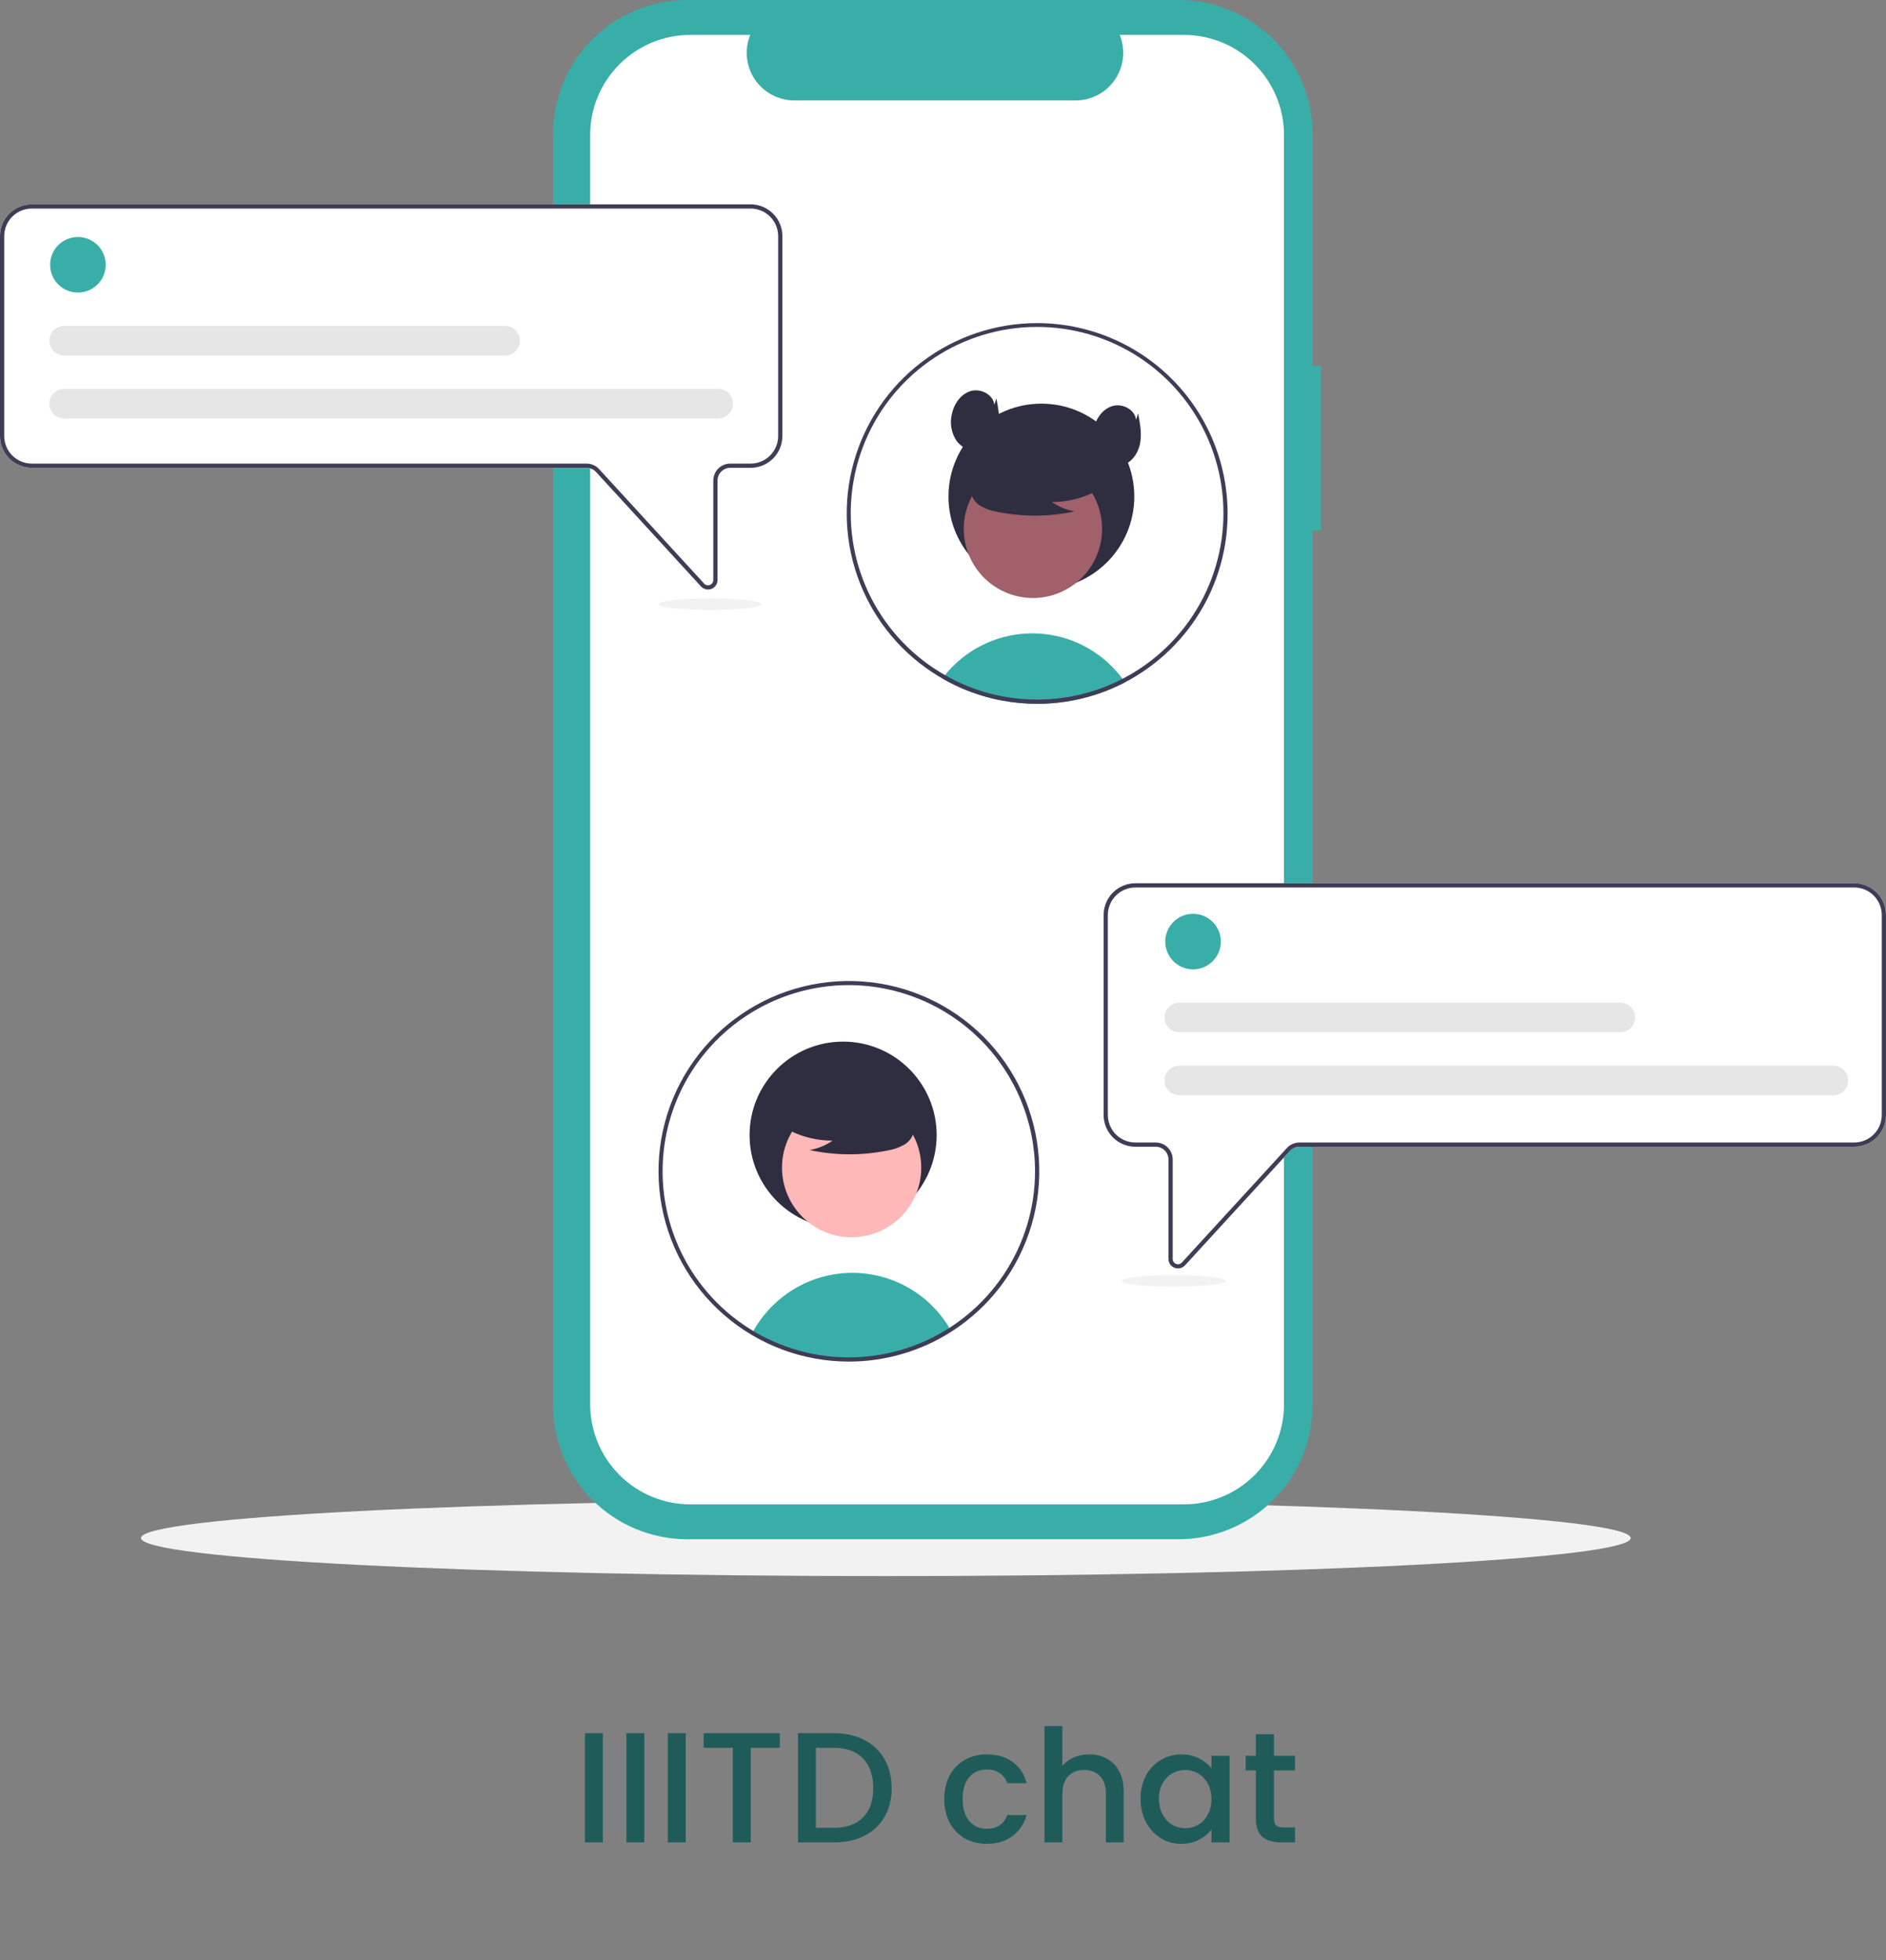 <svg width="432" height="449" viewBox="0 0 432 449" fill="none" xmlns="http://www.w3.org/2000/svg">
<rect x="0" y="0" width="432" height="449" fill="#808080" stroke="none"/>
<path d="M138.089 396.98V422H133.985V396.98H138.089ZM147.581 396.98V422H143.477V396.98H147.581ZM157.074 396.98V422H152.97V396.98H157.074ZM178.626 396.98V400.328H171.966V422H167.862V400.328H161.166V396.98H178.626ZM190.954 396.98C193.618 396.98 195.946 397.496 197.938 398.528C199.954 399.536 201.502 401 202.582 402.92C203.686 404.816 204.238 407.036 204.238 409.58C204.238 412.124 203.686 414.332 202.582 416.204C201.502 418.076 199.954 419.516 197.938 420.524C195.946 421.508 193.618 422 190.954 422H182.782V396.98H190.954ZM190.954 418.652C193.882 418.652 196.126 417.86 197.686 416.276C199.246 414.692 200.026 412.46 200.026 409.58C200.026 406.676 199.246 404.408 197.686 402.776C196.126 401.144 193.882 400.328 190.954 400.328H186.886V418.652H190.954ZM216.289 412.064C216.289 410.024 216.697 408.236 217.513 406.7C218.353 405.14 219.505 403.94 220.969 403.1C222.433 402.26 224.113 401.84 226.009 401.84C228.409 401.84 230.389 402.416 231.949 403.568C233.533 404.696 234.601 406.316 235.153 408.428H230.725C230.365 407.444 229.789 406.676 228.997 406.124C228.205 405.572 227.209 405.296 226.009 405.296C224.329 405.296 222.985 405.896 221.977 407.096C220.993 408.272 220.501 409.928 220.501 412.064C220.501 414.2 220.993 415.868 221.977 417.068C222.985 418.268 224.329 418.868 226.009 418.868C228.385 418.868 229.957 417.824 230.725 415.736H235.153C234.577 417.752 233.497 419.36 231.913 420.56C230.329 421.736 228.361 422.324 226.009 422.324C224.113 422.324 222.433 421.904 220.969 421.064C219.505 420.2 218.353 419 217.513 417.464C216.697 415.904 216.289 414.104 216.289 412.064ZM249.503 401.84C251.015 401.84 252.359 402.164 253.535 402.812C254.735 403.46 255.671 404.42 256.343 405.692C257.039 406.964 257.387 408.5 257.387 410.3V422H253.319V410.912C253.319 409.136 252.875 407.78 251.987 406.844C251.099 405.884 249.887 405.404 248.351 405.404C246.815 405.404 245.591 405.884 244.679 406.844C243.791 407.78 243.347 409.136 243.347 410.912V422H239.243V395.36H243.347V404.468C244.043 403.628 244.919 402.98 245.975 402.524C247.055 402.068 248.231 401.84 249.503 401.84ZM261.254 411.992C261.254 410 261.662 408.236 262.478 406.7C263.318 405.164 264.446 403.976 265.862 403.136C267.302 402.272 268.886 401.84 270.614 401.84C272.174 401.84 273.53 402.152 274.682 402.776C275.858 403.376 276.794 404.132 277.49 405.044V402.164H281.63V422H277.49V419.048C276.794 419.984 275.846 420.764 274.646 421.388C273.446 422.012 272.078 422.324 270.542 422.324C268.838 422.324 267.278 421.892 265.862 421.028C264.446 420.14 263.318 418.916 262.478 417.356C261.662 415.772 261.254 413.984 261.254 411.992ZM277.49 412.064C277.49 410.696 277.202 409.508 276.626 408.5C276.074 407.492 275.342 406.724 274.43 406.196C273.518 405.668 272.534 405.404 271.478 405.404C270.422 405.404 269.438 405.668 268.526 406.196C267.614 406.7 266.87 407.456 266.294 408.464C265.742 409.448 265.466 410.624 265.466 411.992C265.466 413.36 265.742 414.56 266.294 415.592C266.87 416.624 267.614 417.416 268.526 417.968C269.462 418.496 270.446 418.76 271.478 418.76C272.534 418.76 273.518 418.496 274.43 417.968C275.342 417.44 276.074 416.672 276.626 415.664C277.202 414.632 277.49 413.432 277.49 412.064ZM291.808 405.512V416.492C291.808 417.236 291.976 417.776 292.312 418.112C292.672 418.424 293.272 418.58 294.112 418.58H296.632V422H293.392C291.544 422 290.128 421.568 289.144 420.704C288.16 419.84 287.668 418.436 287.668 416.492V405.512H285.328V402.164H287.668V397.232H291.808V402.164H296.632V405.512H291.808Z" fill="#1F5C59"/>
<path d="M202.911 361C297.137 361 373.522 357.096 373.522 352.28C373.522 347.464 297.137 343.56 202.911 343.56C108.686 343.56 32.301 347.464 32.301 352.28C32.301 357.096 108.686 361 202.911 361Z" fill="#F2F2F2"/>
<path d="M302.589 83.782H300.651V30.714C300.651 22.568 297.414 14.756 291.651 8.996C285.888 3.236 278.071 8.99371e-06 269.921 0H157.431C149.281 -1.54177e-05 141.465 3.236 135.702 8.996C129.939 14.756 126.701 22.568 126.701 30.714V321.849C126.701 329.995 129.939 337.807 135.702 343.567C141.465 349.327 149.281 352.563 157.431 352.563H269.921C278.071 352.563 285.887 349.327 291.65 343.567C297.413 337.807 300.651 329.995 300.651 321.849V121.557H302.589L302.589 83.782Z" fill="#39AEA8"/>
<path d="M294.11 30.929V321.635C294.11 327.718 291.692 333.552 287.388 337.854C283.084 342.156 277.247 344.573 271.16 344.573H158.131C152.044 344.573 146.207 342.156 141.903 337.854C137.599 333.552 135.181 327.718 135.181 321.635V30.929C135.181 24.845 137.599 19.011 141.903 14.709C146.207 10.407 152.044 7.991 158.131 7.99H171.843C171.169 9.645 170.913 11.44 171.096 13.217C171.279 14.995 171.896 16.7 172.893 18.182C173.891 19.665 175.237 20.88 176.814 21.721C178.392 22.561 180.151 23.002 181.939 23.003H246.383C248.171 23.002 249.93 22.561 251.508 21.721C253.085 20.88 254.432 19.665 255.429 18.182C256.426 16.7 257.043 14.995 257.226 13.217C257.41 11.44 257.153 9.645 256.479 7.99H271.16C277.247 7.991 283.084 10.407 287.388 14.709C291.692 19.011 294.11 24.845 294.11 30.929V30.929Z" fill="white"/>
<path d="M257.698 156.28C256.946 156.672 256.182 157.044 255.405 157.394C254.697 157.714 253.978 158.014 253.248 158.295C252.982 158.397 252.71 158.498 252.439 158.6C250.293 159.378 248.089 159.986 245.847 160.417C244.737 160.635 243.613 160.806 242.474 160.93C241.533 161.037 240.583 161.113 239.624 161.158C238.94 161.192 238.257 161.206 237.569 161.206C234.843 161.208 232.123 160.953 229.445 160.446C228.747 160.32 228.064 160.17 227.38 160.005C224.075 159.213 220.874 158.033 217.847 156.488C217.575 156.352 217.304 156.207 217.032 156.067C216.63 155.853 216.238 155.631 215.845 155.398C216.034 155.136 216.238 154.88 216.446 154.628C218.714 151.819 221.549 149.519 224.766 147.878C227.982 146.237 231.509 145.292 235.116 145.104C238.723 144.917 242.328 145.491 245.698 146.79C249.068 148.089 252.126 150.083 254.673 152.642C255.557 153.528 256.377 154.477 257.126 155.48C257.324 155.742 257.513 156.008 257.698 156.28Z" fill="#39AEA8"/>
<path d="M238.536 135C250.29 135 259.818 125.476 259.818 113.728C259.818 101.98 250.29 92.457 238.536 92.457C226.782 92.457 217.253 101.98 217.253 113.728C217.253 125.476 226.782 135 238.536 135Z" fill="#2F2E41"/>
<path d="M244.196 135.03C251.873 130.836 254.694 121.216 250.498 113.544C246.301 105.872 236.677 103.052 229.001 107.246C221.325 111.44 218.504 121.06 222.7 128.732C226.896 136.404 236.52 139.224 244.196 135.03Z" fill="#A0616A"/>
<path d="M253.243 111.18C249.623 113.673 245.327 115 240.931 114.983C242.499 116.07 244.284 116.804 246.163 117.135C240.319 118.388 234.278 118.422 228.419 117.234C227.117 117.025 225.86 116.594 224.704 115.959C224.129 115.638 223.627 115.199 223.232 114.67C222.837 114.142 222.557 113.537 222.412 112.894C222.022 110.671 223.755 108.652 225.556 107.291C228.314 105.239 231.493 103.825 234.864 103.151C238.235 102.478 241.714 102.562 245.049 103.398C247.226 103.96 249.407 104.911 250.822 106.658C252.236 108.406 252.655 111.101 251.308 112.9L253.243 111.18Z" fill="#2F2E41"/>
<path d="M237.569 74.008C228.055 74.006 218.802 77.114 211.22 82.857C203.638 88.599 198.142 96.662 195.57 105.817C192.999 114.971 193.492 124.715 196.976 133.563C200.46 142.411 206.742 149.878 214.866 154.826L215.147 154.991C215.38 155.132 215.612 155.267 215.845 155.398C216.238 155.631 216.63 155.853 217.032 156.067C217.304 156.207 217.575 156.352 217.847 156.488C220.874 158.033 224.075 159.213 227.38 160.005C228.064 160.17 228.747 160.32 229.445 160.446C232.123 160.953 234.843 161.208 237.569 161.206C238.257 161.206 238.94 161.192 239.624 161.158C240.583 161.114 241.533 161.038 242.474 160.93C243.613 160.804 244.737 160.633 245.847 160.417C248.089 159.985 250.293 159.378 252.439 158.6C252.71 158.498 252.982 158.397 253.248 158.295C253.98 158.014 254.699 157.714 255.405 157.394C256.181 157.045 256.945 156.674 257.698 156.28C265.243 152.33 271.48 146.277 275.65 138.854C275.67 138.816 275.694 138.777 275.714 138.738C277.939 134.747 279.517 130.429 280.391 125.944C281.617 119.631 281.431 113.124 279.847 106.891C278.263 100.658 275.319 94.852 271.227 89.888C267.135 84.925 261.995 80.928 256.176 78.182C250.357 75.437 244.003 74.011 237.569 74.008H237.569ZM274.919 138.171C274.88 138.239 274.846 138.307 274.807 138.37C270.72 145.683 264.571 151.633 257.126 155.48C256.384 155.868 255.63 156.231 254.862 156.57C254.227 156.856 253.578 157.127 252.924 157.379C252.647 157.486 252.366 157.593 252.085 157.689C250.231 158.366 248.331 158.91 246.4 159.317C244.967 159.622 243.519 159.85 242.062 160C241.165 160.097 240.254 160.165 239.338 160.199C238.751 160.223 238.16 160.238 237.569 160.238C234.931 160.241 232.299 159.996 229.707 159.506C228.13 159.215 226.572 158.834 225.039 158.363C222.705 157.642 220.436 156.723 218.259 155.616C218.007 155.485 217.755 155.354 217.507 155.219C217.153 155.03 216.795 154.836 216.446 154.628C216.184 154.482 215.922 154.327 215.666 154.172C215.515 154.085 215.365 153.993 215.215 153.901C208.092 149.529 202.41 143.163 198.874 135.593C195.338 128.023 194.104 119.583 195.324 111.318C196.544 103.053 200.165 95.328 205.738 89.102C211.311 82.875 218.59 78.421 226.673 76.291C234.755 74.162 243.285 74.451 251.205 77.123C259.124 79.795 266.085 84.732 271.222 91.322C276.36 97.911 279.449 105.864 280.106 114.192C280.763 122.52 278.96 130.858 274.919 138.171H274.919Z" fill="#3F3D56"/>
<path d="M227.758 92.75C227.529 90.344 224.579 88.862 222.273 89.589C219.966 90.316 218.451 92.637 217.993 95.011C217.773 96.011 217.753 97.044 217.933 98.052C218.113 99.06 218.49 100.022 219.043 100.884C220.209 102.561 222.352 103.608 224.35 103.182C226.632 102.696 228.212 100.469 228.665 98.182C229.117 95.895 228.668 93.537 228.219 91.249L227.758 92.75Z" fill="#2F2E41"/>
<path d="M260.224 96.188C259.995 93.782 257.045 92.3 254.738 93.027C252.431 93.754 250.917 96.076 250.459 98.449C250.239 99.449 250.218 100.482 250.398 101.49C250.578 102.498 250.956 103.46 251.509 104.322C252.675 105.999 254.817 107.046 256.816 106.62C259.097 106.134 260.678 103.907 261.13 101.62C261.583 99.333 261.133 96.975 260.685 94.687L260.224 96.188Z" fill="#2F2E41"/>
<path d="M162.169 135.031C161.867 135.031 161.569 134.968 161.293 134.846C161.017 134.724 160.769 134.545 160.566 134.322L136.515 108.098C136.242 107.801 135.91 107.564 135.541 107.401C135.172 107.239 134.773 107.155 134.37 107.155H7.275C5.346 107.152 3.497 106.386 2.133 105.023C0.769 103.659 0.002 101.811 0 99.883V54.074C0.002 52.146 0.769 50.298 2.133 48.935C3.497 47.572 5.346 46.805 7.275 46.803H171.936C173.864 46.805 175.713 47.572 177.077 48.935C178.441 50.298 179.208 52.146 179.21 54.074V99.883C179.208 101.811 178.441 103.659 177.077 105.023C175.713 106.386 173.864 107.152 171.936 107.155H167.267C166.496 107.155 165.756 107.462 165.21 108.008C164.665 108.553 164.358 109.292 164.357 110.064V132.848C164.359 133.288 164.227 133.718 163.978 134.081C163.73 134.444 163.377 134.723 162.966 134.881C162.712 134.98 162.442 135.031 162.169 135.031V135.031Z" fill="white"/>
<path d="M162.169 135.031C161.867 135.031 161.569 134.968 161.293 134.846C161.017 134.724 160.769 134.545 160.566 134.322L136.515 108.098C136.242 107.801 135.91 107.564 135.541 107.401C135.172 107.239 134.773 107.155 134.37 107.155H7.275C5.346 107.152 3.497 106.386 2.133 105.023C0.769 103.659 0.002 101.811 0 99.883V54.074C0.002 52.146 0.769 50.298 2.133 48.935C3.497 47.572 5.346 46.805 7.275 46.803H171.936C173.864 46.805 175.713 47.572 177.077 48.935C178.441 50.298 179.208 52.146 179.21 54.074V99.883C179.208 101.811 178.441 103.659 177.077 105.023C175.713 106.386 173.864 107.152 171.936 107.155H167.267C166.496 107.155 165.756 107.462 165.21 108.008C164.665 108.553 164.358 109.292 164.357 110.064V132.848C164.359 133.288 164.227 133.718 163.978 134.081C163.73 134.444 163.377 134.723 162.966 134.881C162.712 134.98 162.442 135.031 162.169 135.031V135.031ZM7.275 47.772C5.603 47.774 4 48.438 2.818 49.62C1.636 50.801 0.971 52.403 0.969 54.074V99.883C0.971 101.554 1.636 103.156 2.818 104.338C4 105.519 5.603 106.184 7.275 106.186H134.37C134.907 106.186 135.439 106.298 135.931 106.515C136.424 106.731 136.866 107.047 137.229 107.443L161.281 133.667C161.446 133.847 161.661 133.973 161.899 134.029C162.137 134.084 162.387 134.066 162.614 133.978C162.842 133.889 163.038 133.734 163.176 133.533C163.314 133.331 163.388 133.092 163.388 132.848V110.064C163.389 109.035 163.798 108.05 164.525 107.323C165.253 106.596 166.239 106.187 167.267 106.186H171.936C173.607 106.184 175.21 105.519 176.392 104.338C177.574 103.156 178.239 101.554 178.241 99.883V54.074C178.239 52.403 177.574 50.801 176.392 49.62C175.21 48.438 173.607 47.774 171.936 47.772H7.275Z" fill="#3F3D56"/>
<path d="M17.844 67.011C21.36 67.011 24.21 64.162 24.21 60.648C24.21 57.135 21.36 54.286 17.844 54.286C14.329 54.286 11.479 57.135 11.479 60.648C11.479 64.162 14.329 67.011 17.844 67.011Z" fill="#39AEA8"/>
<path d="M164.509 95.854H14.702C14.255 95.855 13.813 95.767 13.401 95.597C12.989 95.427 12.614 95.177 12.298 94.862C11.983 94.546 11.732 94.172 11.561 93.76C11.39 93.348 11.302 92.907 11.302 92.461C11.302 92.015 11.39 91.573 11.561 91.161C11.732 90.749 11.983 90.375 12.298 90.06C12.614 89.745 12.989 89.495 13.401 89.325C13.813 89.154 14.255 89.067 14.702 89.067H164.509C165.409 89.069 166.271 89.426 166.907 90.063C167.543 90.699 167.9 91.561 167.9 92.461C167.9 93.36 167.543 94.222 166.907 94.859C166.271 95.495 165.409 95.853 164.509 95.854V95.854Z" fill="#E6E6E6"/>
<path d="M115.705 81.432H14.702C14.255 81.433 13.813 81.346 13.401 81.175C12.989 81.005 12.614 80.755 12.298 80.44C11.983 80.125 11.732 79.751 11.561 79.339C11.39 78.927 11.302 78.485 11.302 78.039C11.302 77.593 11.39 77.151 11.561 76.74C11.732 76.328 11.983 75.953 12.298 75.638C12.614 75.323 12.989 75.073 13.401 74.903C13.813 74.733 14.255 74.645 14.702 74.646H115.705C116.605 74.646 117.469 75.003 118.105 75.64C118.742 76.276 119.1 77.139 119.1 78.039C119.1 78.939 118.742 79.802 118.105 80.439C117.469 81.075 116.605 81.432 115.705 81.432Z" fill="#E6E6E6"/>
<path d="M269.034 290.385C268.623 290.228 268.27 289.949 268.022 289.586C267.773 289.223 267.641 288.793 267.643 288.353V265.568C267.642 264.797 267.335 264.057 266.79 263.512C266.244 262.967 265.504 262.66 264.733 262.659H260.064C258.136 262.657 256.287 261.89 254.923 260.527C253.559 259.164 252.792 257.316 252.79 255.388V209.578C252.792 207.651 253.559 205.803 254.923 204.439C256.287 203.076 258.136 202.31 260.064 202.307H424.725C426.654 202.31 428.503 203.076 429.867 204.439C431.231 205.803 431.998 207.651 432 209.578V255.388C431.998 257.316 431.231 259.164 429.867 260.527C428.503 261.89 426.654 262.657 424.725 262.659H297.63C297.227 262.66 296.828 262.744 296.459 262.906C296.09 263.068 295.758 263.305 295.485 263.602L271.434 289.827C271.231 290.05 270.983 290.228 270.707 290.35C270.431 290.472 270.133 290.536 269.831 290.536C269.558 290.536 269.288 290.485 269.034 290.385V290.385Z" fill="white"/>
<path d="M269.034 290.385C268.623 290.228 268.27 289.949 268.022 289.586C267.773 289.223 267.641 288.793 267.643 288.353V265.568C267.642 264.797 267.335 264.057 266.79 263.512C266.244 262.967 265.504 262.66 264.733 262.659H260.064C258.136 262.657 256.287 261.89 254.923 260.527C253.559 259.164 252.792 257.316 252.79 255.388V209.578C252.792 207.651 253.559 205.803 254.923 204.439C256.287 203.076 258.136 202.31 260.064 202.307H424.725C426.654 202.31 428.503 203.076 429.867 204.439C431.231 205.803 431.998 207.651 432 209.578V255.388C431.998 257.316 431.231 259.164 429.867 260.527C428.503 261.89 426.654 262.657 424.725 262.659H297.63C297.227 262.66 296.828 262.744 296.459 262.906C296.09 263.068 295.758 263.305 295.485 263.602L271.434 289.827C271.231 290.05 270.983 290.228 270.707 290.35C270.431 290.472 270.133 290.536 269.831 290.536C269.558 290.536 269.288 290.485 269.034 290.385V290.385ZM260.064 203.276C258.393 203.278 256.79 203.943 255.608 205.124C254.426 206.306 253.761 207.908 253.759 209.578V255.388C253.761 257.059 254.426 258.661 255.608 259.842C256.79 261.024 258.393 261.688 260.064 261.69H264.733C265.761 261.691 266.747 262.1 267.475 262.827C268.202 263.554 268.611 264.54 268.612 265.568V288.353C268.612 288.597 268.686 288.835 268.824 289.037C268.962 289.239 269.158 289.394 269.386 289.482C269.613 289.571 269.863 289.589 270.101 289.533C270.339 289.478 270.554 289.352 270.719 289.172L294.771 262.948C295.134 262.552 295.576 262.236 296.069 262.019C296.561 261.803 297.093 261.691 297.63 261.69H424.725C426.397 261.688 428 261.024 429.182 259.842C430.364 258.661 431.029 257.059 431.031 255.388V209.578C431.029 207.908 430.364 206.306 429.182 205.124C428 203.943 426.397 203.278 424.725 203.276H260.064Z" fill="#3F3D56"/>
<path d="M217.711 304.571C210.959 308.892 203.135 311.249 195.118 311.376C187.101 311.504 179.206 309.397 172.32 305.293C173.531 303.039 175.066 300.974 176.876 299.164C179.668 296.36 183.067 294.233 186.81 292.946C190.553 291.66 194.542 291.248 198.469 291.742C202.397 292.237 206.158 293.624 209.465 295.799C212.772 297.973 215.537 300.876 217.546 304.285C217.599 304.377 217.658 304.474 217.711 304.571Z" fill="#39AEA8"/>
<path d="M193.12 281.405C204.952 281.405 214.544 271.818 214.544 259.992C214.544 248.166 204.952 238.579 193.12 238.579C181.288 238.579 171.696 248.166 171.696 259.992C171.696 271.818 181.288 281.405 193.12 281.405Z" fill="#2F2E41"/>
<path d="M209.062 275.095C213.286 267.372 210.446 257.689 202.719 253.467C194.992 249.245 185.303 252.084 181.079 259.807C176.855 267.53 179.695 277.213 187.422 281.435C195.149 285.657 204.838 282.819 209.062 275.095Z" fill="#FFB8B8"/>
<path d="M178.316 257.427C181.959 259.937 186.284 261.272 190.71 261.255C189.131 262.349 187.334 263.088 185.442 263.421C191.326 264.682 197.407 264.716 203.305 263.521C204.615 263.311 205.88 262.877 207.044 262.237C207.624 261.914 208.129 261.472 208.526 260.94C208.924 260.409 209.205 259.8 209.352 259.152C209.744 256.915 207.999 254.882 206.186 253.512C203.411 251.446 200.21 250.023 196.817 249.345C193.423 248.667 189.921 248.752 186.564 249.593C184.372 250.159 182.177 251.116 180.753 252.875C179.329 254.634 178.907 257.347 180.264 259.158L178.316 257.427Z" fill="#2F2E41"/>
<path d="M194.431 311.866C183.939 311.863 173.8 308.079 165.873 301.208C157.947 294.337 152.764 284.84 151.277 274.459C149.79 264.078 152.097 253.509 157.775 244.691C163.454 235.873 172.123 229.397 182.193 226.45C192.263 223.504 203.058 224.285 212.598 228.651C222.138 233.016 229.783 240.673 234.132 250.217C238.48 259.761 239.24 270.551 236.272 280.61C233.304 290.669 226.807 299.32 217.973 304.978C210.948 309.481 202.777 311.872 194.431 311.866V311.866ZM194.431 225.637C185.994 225.636 177.747 228.136 170.731 232.82C163.716 237.505 158.248 244.163 155.019 251.954C151.789 259.744 150.944 268.317 152.59 276.588C154.236 284.858 158.299 292.456 164.265 298.418C170.23 304.381 177.831 308.442 186.106 310.087C194.381 311.732 202.959 310.887 210.753 307.66C218.548 304.432 225.21 298.967 229.897 291.955C234.583 284.943 237.085 276.7 237.084 268.267C237.071 256.965 232.573 246.129 224.577 238.137C216.581 230.145 205.74 225.649 194.431 225.637V225.637Z" fill="#3F3D56"/>
<path d="M273.275 222.031C276.791 222.031 279.641 219.182 279.641 215.668C279.641 212.154 276.791 209.306 273.275 209.306C269.759 209.306 266.909 212.154 266.909 215.668C266.909 219.182 269.759 222.031 273.275 222.031Z" fill="#39AEA8"/>
<path d="M419.939 250.874H270.132C269.686 250.875 269.244 250.787 268.832 250.617C268.419 250.447 268.045 250.197 267.729 249.882C267.413 249.566 267.163 249.192 266.992 248.78C266.821 248.368 266.733 247.927 266.733 247.481C266.733 247.035 266.821 246.593 266.992 246.181C267.163 245.769 267.413 245.395 267.729 245.08C268.045 244.765 268.419 244.515 268.832 244.345C269.244 244.174 269.686 244.087 270.132 244.087H419.939C420.84 244.087 421.703 244.445 422.34 245.081C422.977 245.718 423.335 246.581 423.335 247.481C423.335 248.381 422.977 249.244 422.34 249.88C421.703 250.517 420.84 250.874 419.939 250.874Z" fill="#E6E6E6"/>
<path d="M371.135 236.452H270.132C269.686 236.453 269.244 236.366 268.832 236.195C268.419 236.025 268.045 235.775 267.729 235.46C267.413 235.145 267.163 234.771 266.992 234.359C266.821 233.947 266.733 233.505 266.733 233.059C266.733 232.613 266.821 232.172 266.992 231.76C267.163 231.348 267.413 230.973 267.729 230.658C268.045 230.343 268.419 230.093 268.832 229.923C269.244 229.753 269.686 229.665 270.132 229.666H371.135C372.035 229.667 372.898 230.025 373.533 230.661C374.169 231.297 374.526 232.16 374.526 233.059C374.526 233.958 374.169 234.821 373.533 235.457C372.898 236.093 372.035 236.451 371.135 236.452V236.452Z" fill="#E6E6E6"/>
<path d="M268.829 294.722C275.388 294.722 280.706 294.132 280.706 293.405C280.706 292.677 275.388 292.087 268.829 292.087C262.27 292.087 256.952 292.677 256.952 293.405C256.952 294.132 262.27 294.722 268.829 294.722Z" fill="#F2F2F2"/>
<path d="M162.682 139.702C169.242 139.702 174.559 139.112 174.559 138.385C174.559 137.657 169.242 137.067 162.682 137.067C156.123 137.067 150.806 137.657 150.806 138.385C150.806 139.112 156.123 139.702 162.682 139.702Z" fill="#F2F2F2"/>
</svg>

